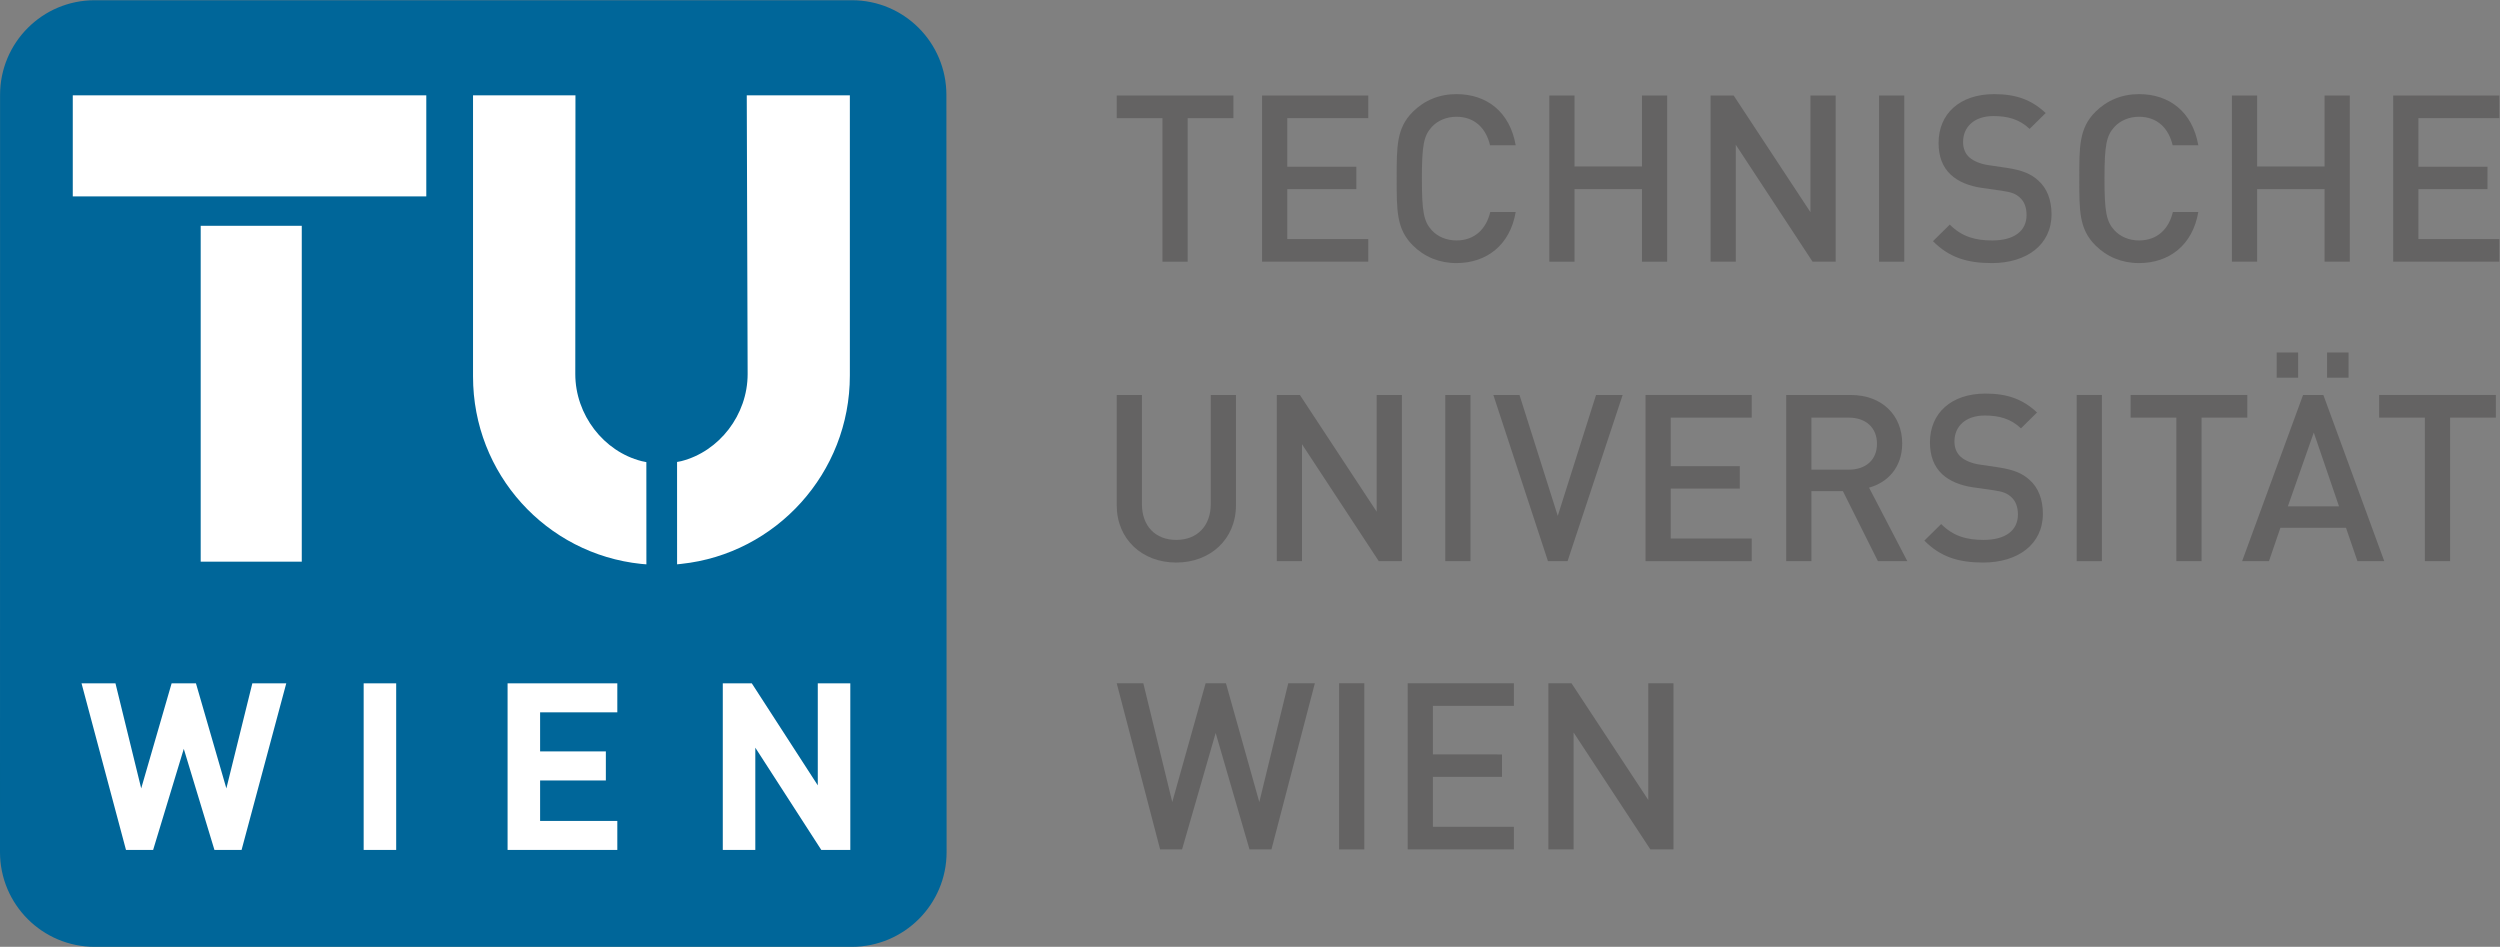 <?xml version="1.0" encoding="UTF-8" standalone="no"?>
<svg
   xmlns:dc="http://purl.org/dc/elements/1.1/"
   xmlns:cc="http://creativecommons.org/ns#"
   xmlns:rdf="http://www.w3.org/1999/02/22-rdf-syntax-ns#"
   xmlns:svg="http://www.w3.org/2000/svg"
   xmlns="http://www.w3.org/2000/svg"
   viewBox="0 0 997.945 377.953"
   height="377.953"
   width="997.945"
   xml:space="preserve"
   id="svg2"
   version="1.1"><rect x="0" y="0" width="997.945" height="377.953" fill="#808080" stroke="none"/><defs
     id="defs6"><clipPath
       id="clipPath34"
       clipPathUnits="userSpaceOnUse"><path
         id="path32"
         d="M 0,283.465 H 748.459 V 0 H 0 Z" /></clipPath></defs><g
     transform="matrix(1.333,0,0,-1.333,0,377.953)"
     id="g10"><path
       id="path12"
       style="fill:#ffffff;fill-opacity:1;fill-rule:nonzero;stroke:#1d1d1b;stroke-width:1;stroke-linecap:butt;stroke-linejoin:miter;stroke-miterlimit:4;stroke-dasharray:none;stroke-opacity:1"
       d="M 265.139,21.372 H 13.794 V 263.99 h 251.345 z" /><g
       transform="translate(747.402,158.477)"
       id="g14"><path
         id="path16"
         style="fill:#646363;fill-opacity:1;fill-rule:evenodd;stroke:none"
         d="M 0,0 V 6.78 H -34.949 V 0 h 13.699 v -42.982 h 7.551 V 0 Z" /></g><g
       transform="translate(713.987,115.494)"
       id="g18"><path
         id="path20"
         style="fill:#646363;fill-opacity:1;fill-rule:evenodd;stroke:none"
         d="m 0,0 -18.24,49.763 h -6.079 L -42.564,0 h 8.04 l 3.423,9.995 H -11.46 L -8.037,0 Z m -13.557,16.424 h -15.305 l 7.756,22.086 z" /></g><g
       transform="translate(672.973,158.477)"
       id="g22"><path
         id="path24"
         style="fill:#646363;fill-opacity:1;fill-rule:evenodd;stroke:none"
         d="M 0,0 V 6.78 H -34.944 V 0 h 13.699 v -42.982 h 7.551 V 0 Z" /></g><path
       id="path26"
       style="fill:#646363;fill-opacity:1;fill-rule:evenodd;stroke:none"
       d="m 629.438,165.257 h -7.551 v -49.763 h 7.551 z" /><g
       id="g28"><g
         clip-path="url(#clipPath34)"
         id="g30"><g
           transform="translate(611.758,129.683)"
           id="g36"><path
             id="path38"
             style="fill:#646363;fill-opacity:1;fill-rule:evenodd;stroke:none"
             d="m 0,0 c 0,4.263 -1.326,7.828 -4.05,10.203 -2.095,1.888 -4.683,3.005 -9.295,3.704 l -5.661,0.839 c -2.308,0.35 -4.334,1.188 -5.594,2.307 -1.328,1.188 -1.884,2.794 -1.884,4.613 0,4.402 3.213,7.756 9.084,7.756 4.194,0 7.759,-0.909 10.833,-3.843 l 4.819,4.751 c -4.26,3.985 -8.872,5.662 -15.439,5.662 -10.345,0 -16.634,-5.94 -16.634,-14.605 0,-4.055 1.187,-7.199 3.63,-9.506 2.168,-2.027 5.384,-3.425 9.436,-3.985 l 5.87,-0.838 c 2.937,-0.419 4.194,-0.908 5.454,-2.096 1.325,-1.188 1.958,-3.005 1.958,-5.173 0,-4.822 -3.777,-7.617 -10.276,-7.617 -5.1,0 -9.085,1.118 -12.717,4.752 l -5.032,-4.961 c 4.751,-4.823 10.132,-6.57 17.61,-6.57 C -7.473,-14.607 0,-9.155 0,0" /></g><g
           transform="translate(571.164,115.494)"
           id="g40"><path
             id="path42"
             style="fill:#646363;fill-opacity:1;fill-rule:evenodd;stroke:none"
             d="m 0,0 -11.46,22.016 c 5.591,1.537 9.924,6.079 9.924,13.209 0,8.456 -6.013,14.538 -15.444,14.538 H -36.272 V 0 h 7.547 v 20.967 h 9.436 L -8.806,0 Z m -9.087,35.156 c 0,-4.894 -3.423,-7.76 -8.455,-7.76 h -11.183 v 15.586 h 11.183 c 5.032,0 8.455,-2.936 8.455,-7.826" /></g><g
           transform="translate(524.563,115.494)"
           id="g44"><path
             id="path46"
             style="fill:#646363;fill-opacity:1;fill-rule:evenodd;stroke:none"
             d="m 0,0 v 6.78 h -24.251 v 14.956 h 20.689 v 6.709 H -24.251 V 42.982 H 0 v 6.781 H -31.797 V 0 Z" /></g><g
           transform="translate(485.915,165.257)"
           id="g48"><path
             id="path50"
             style="fill:#646363;fill-opacity:1;fill-rule:evenodd;stroke:none"
             d="M 0,0 H -7.968 L -19.43,-36.204 -30.892,0 h -7.828 l 16.354,-49.763 h 5.871 z" /></g><path
           id="path52"
           style="fill:#646363;fill-opacity:1;fill-rule:evenodd;stroke:none"
           d="M 440.348,165.257 H 432.8 v -49.763 h 7.548 z" /><g
           transform="translate(419.805,115.494)"
           id="g54"><path
             id="path56"
             style="fill:#646363;fill-opacity:1;fill-rule:evenodd;stroke:none"
             d="M 0,0 V 49.763 H -7.548 V 14.818 L -30.541,49.763 H -37.46 V 0 h 7.547 V 35.015 L -6.918,0 Z" /></g><g
           transform="translate(370.123,132.269)"
           id="g58"><path
             id="path60"
             style="fill:#646363;fill-opacity:1;fill-rule:evenodd;stroke:none"
             d="M 0,0 V 32.988 H -7.549 V 0.348 c 0,-6.64 -4.124,-10.762 -10.343,-10.762 -6.221,0 -10.275,4.122 -10.275,10.762 v 32.64 h -7.547 V 0 c 0,-10.275 7.687,-17.194 17.822,-17.194 C -7.759,-17.194 0,-10.275 0,0" /></g><path
           id="path62"
           style="fill:#646363;fill-opacity:1;fill-rule:evenodd;stroke:none"
           d="m 688.196,177.975 h -6.428 v -7.548 h 6.428 z" /><path
           id="path64"
           style="fill:#646363;fill-opacity:1;fill-rule:evenodd;stroke:none"
           d="m 703.293,177.975 h -6.431 v -7.548 h 6.431 z" /><g
           transform="translate(703.662,205.17)"
           id="g66"><path
             id="path68"
             style="fill:#646363;fill-opacity:1;fill-rule:evenodd;stroke:none"
             d="M 0,0 V 49.761 H -7.549 V 28.516 h -20.195 v 21.245 h -7.551 V 0 h 7.551 V 21.736 H -7.549 L -7.549,0 Z" /></g><g
           transform="translate(658.301,220.056)"
           id="g70"><path
             id="path72"
             style="fill:#646363;fill-opacity:1;fill-rule:evenodd;stroke:none"
             d="m 0,0 h -7.615 c -1.189,-5.031 -4.614,-8.525 -10.134,-8.525 -2.935,0 -5.593,1.116 -7.339,3.004 -2.446,2.656 -3.005,5.521 -3.005,15.515 0,9.994 0.559,12.859 3.005,15.516 1.746,1.886 4.404,3.004 7.339,3.004 5.52,0 8.874,-3.494 10.063,-8.526 H 0 c -1.743,9.925 -8.596,15.306 -17.749,15.306 -5.173,0 -9.646,-1.886 -13.071,-5.311 -4.893,-4.893 -4.822,-10.414 -4.822,-19.989 0,-9.575 -0.071,-15.096 4.822,-19.987 3.425,-3.426 7.898,-5.312 13.071,-5.312 9.014,0 16.072,5.381 17.749,15.305" /></g><g
           transform="translate(614.348,219.357)"
           id="g74"><path
             id="path76"
             style="fill:#646363;fill-opacity:1;fill-rule:evenodd;stroke:none"
             d="m 0,0 c 0,4.264 -1.328,7.828 -4.053,10.204 -2.097,1.888 -4.682,3.005 -9.297,3.704 l -5.659,0.839 c -2.304,0.35 -4.336,1.188 -5.593,2.306 -1.326,1.189 -1.885,2.795 -1.885,4.613 0,4.403 3.216,7.757 9.085,7.757 4.194,0 7.759,-0.909 10.835,-3.844 l 4.821,4.752 c -4.265,3.985 -8.872,5.662 -15.446,5.662 -10.345,0 -16.634,-5.941 -16.634,-14.606 0,-4.054 1.187,-7.199 3.636,-9.505 2.165,-2.028 5.38,-3.425 9.436,-3.985 l 5.869,-0.838 c 2.937,-0.419 4.192,-0.908 5.451,-2.096 1.329,-1.188 1.956,-3.005 1.956,-5.173 0,-4.823 -3.772,-7.616 -10.273,-7.616 -5.103,0 -9.085,1.116 -12.72,4.751 l -5.032,-4.963 c 4.751,-4.821 10.137,-6.568 17.612,-6.568 C -7.478,-14.606 0,-9.155 0,0" /></g><path
           id="path78"
           style="fill:#646363;fill-opacity:1;fill-rule:evenodd;stroke:none"
           d="m 570.251,254.931 h -7.549 V 205.17 h 7.549 z" /><g
           transform="translate(549.709,205.17)"
           id="g80"><path
             id="path82"
             style="fill:#646363;fill-opacity:1;fill-rule:evenodd;stroke:none"
             d="M 0,0 V 49.761 H -7.549 V 14.816 l -22.996,34.945 h -6.916 V 0 h 7.546 V 35.015 L -6.919,0 Z" /></g><g
           transform="translate(499.248,205.17)"
           id="g84"><path
             id="path86"
             style="fill:#646363;fill-opacity:1;fill-rule:evenodd;stroke:none"
             d="M 0,0 V 49.761 H -7.547 V 28.516 h -20.198 v 21.245 h -7.547 V 0 h 7.547 V 21.736 H -7.547 L -7.547,0 Z" /></g><g
           transform="translate(453.89,220.056)"
           id="g88"><path
             id="path90"
             style="fill:#646363;fill-opacity:1;fill-rule:evenodd;stroke:none"
             d="m 0,0 h -7.618 c -1.188,-5.031 -4.613,-8.525 -10.134,-8.525 -2.935,0 -5.591,1.116 -7.338,3.004 -2.447,2.656 -3.005,5.521 -3.005,15.515 0,9.994 0.558,12.859 3.005,15.516 1.747,1.886 4.403,3.004 7.338,3.004 5.521,0 8.876,-3.494 10.063,-8.526 H 0 c -1.747,9.925 -8.596,15.306 -17.752,15.306 -5.172,0 -9.645,-1.886 -13.068,-5.311 -4.894,-4.893 -4.823,-10.414 -4.823,-19.989 0,-9.575 -0.071,-15.096 4.823,-19.987 3.423,-3.426 7.896,-5.312 13.068,-5.312 9.016,0 16.075,5.381 17.752,15.305" /></g><g
           transform="translate(409.737,205.17)"
           id="g92"><path
             id="path94"
             style="fill:#646363;fill-opacity:1;fill-rule:evenodd;stroke:none"
             d="m 0,0 v 6.78 h -24.252 v 14.956 h 20.687 v 6.708 H -24.252 V 42.981 H 0 v 6.78 H -31.8 V 0 Z" /></g><g
           transform="translate(369.353,248.151)"
           id="g96"><path
             id="path98"
             style="fill:#646363;fill-opacity:1;fill-rule:evenodd;stroke:none"
             d="M 0,0 V 6.78 H -34.944 V 0 h 13.699 v -42.981 h 7.547 V 0 Z" /></g><g
           transform="translate(748.459,205.17)"
           id="g100"><path
             id="path102"
             style="fill:#646363;fill-opacity:1;fill-rule:evenodd;stroke:none"
             d="m 0,0 v 6.78 h -24.248 v 14.956 h 20.686 v 6.708 H -24.248 V 42.981 H 0 v 6.78 H -31.797 V 0 Z" /></g><g
           transform="translate(393.746,78.932)"
           id="g104"><path
             id="path106"
             style="fill:#646363;fill-opacity:1;fill-rule:evenodd;stroke:none"
             d="M 0,0 H -7.968 L -16.635,-35.575 -26.629,0 H -32.71 L -42.703,-35.575 -51.37,0 h -7.967 l 13,-49.762 h 6.569 l 10.065,34.874 10.134,-34.874 H -13 Z" /></g><g
           transform="translate(501.135,29.17)"
           id="g108"><path
             id="path110"
             style="fill:#646363;fill-opacity:1;fill-rule:evenodd;stroke:none"
             d="M 0,0 V 49.762 H -7.546 V 14.817 l -22.993,34.945 h -6.918 V 0 h 7.548 V 35.015 L -6.916,0 Z" /></g><g
           transform="translate(453.351,29.17)"
           id="g112"><path
             id="path114"
             style="fill:#646363;fill-opacity:1;fill-rule:evenodd;stroke:none"
             d="m 0,0 v 6.777 h -24.252 v 14.959 h 20.687 v 6.709 H -24.252 V 42.981 H 0 v 6.781 H -31.801 V 0 Z" /></g><path
           id="path116"
           style="fill:#646363;fill-opacity:1;fill-rule:evenodd;stroke:none"
           d="m 408.554,78.932 h -7.549 V 29.17 h 7.549 z" /><g
           transform="translate(255.118,283.465)"
           id="g118"><path
             id="path120"
             style="fill:#006699;fill-opacity:1;fill-rule:evenodd;stroke:none"
             d="m 0,0 c 15.645,0 28.289,-12.697 28.289,-28.361 l 0.058,-226.744 c 0,-15.663 -12.741,-28.36 -28.386,-28.36 H -226.77 c -15.645,0 -28.348,12.697 -28.348,28.36 l 0.02,226.744 c 0,15.664 12.663,28.361 28.308,28.361 z m -195.018,-67.545 h 30.266 v -100.577 h -30.266 z m -38.307,39.07 h 105.864 v -30.267 h -105.864 z m 63.932,-176.086 h -10.16 l -7.776,-31.46 -9.109,31.46 h -7.287 l -9.108,-31.46 -7.707,31.46 h -10.16 l 13.313,-49.886 h 8.127 l 9.179,30.268 9.179,-30.268 h 8.127 z m 168.907,-49.886 v 49.886 h -9.739 v -30.548 l -19.759,30.548 h -8.688 v -49.886 h 9.739 v 30.619 l 19.759,-30.619 z m -69.772,0 v 8.687 h -23.121 v 12.122 h 19.689 v 8.689 h -19.689 v 11.699 h 23.121 v 8.689 h -32.861 v -49.886 z m -66.22,49.886 h -9.74 v -49.887 h 9.74 z m 74.928,35.636 -1.601,0.135 c -28.375,2.963 -50.315,26.938 -50.315,56.098 v 84.217 h 30.674 l -0.049,-83.47 c 0,-12.207 8.489,-23.186 19.878,-26.076 0.501,-0.121 0.891,-0.201 1.403,-0.291 z m 9.184,30.658 c 0.461,0.083 0.802,0.138 1.251,0.246 11.394,2.89 19.883,13.868 19.883,26.076 l -0.261,83.47 h 30.871 v -83.909 c 0.029,-29.16 -22.114,-53.41 -50.493,-56.407 l -1.245,-0.129 z" /></g></g></g></g></svg>